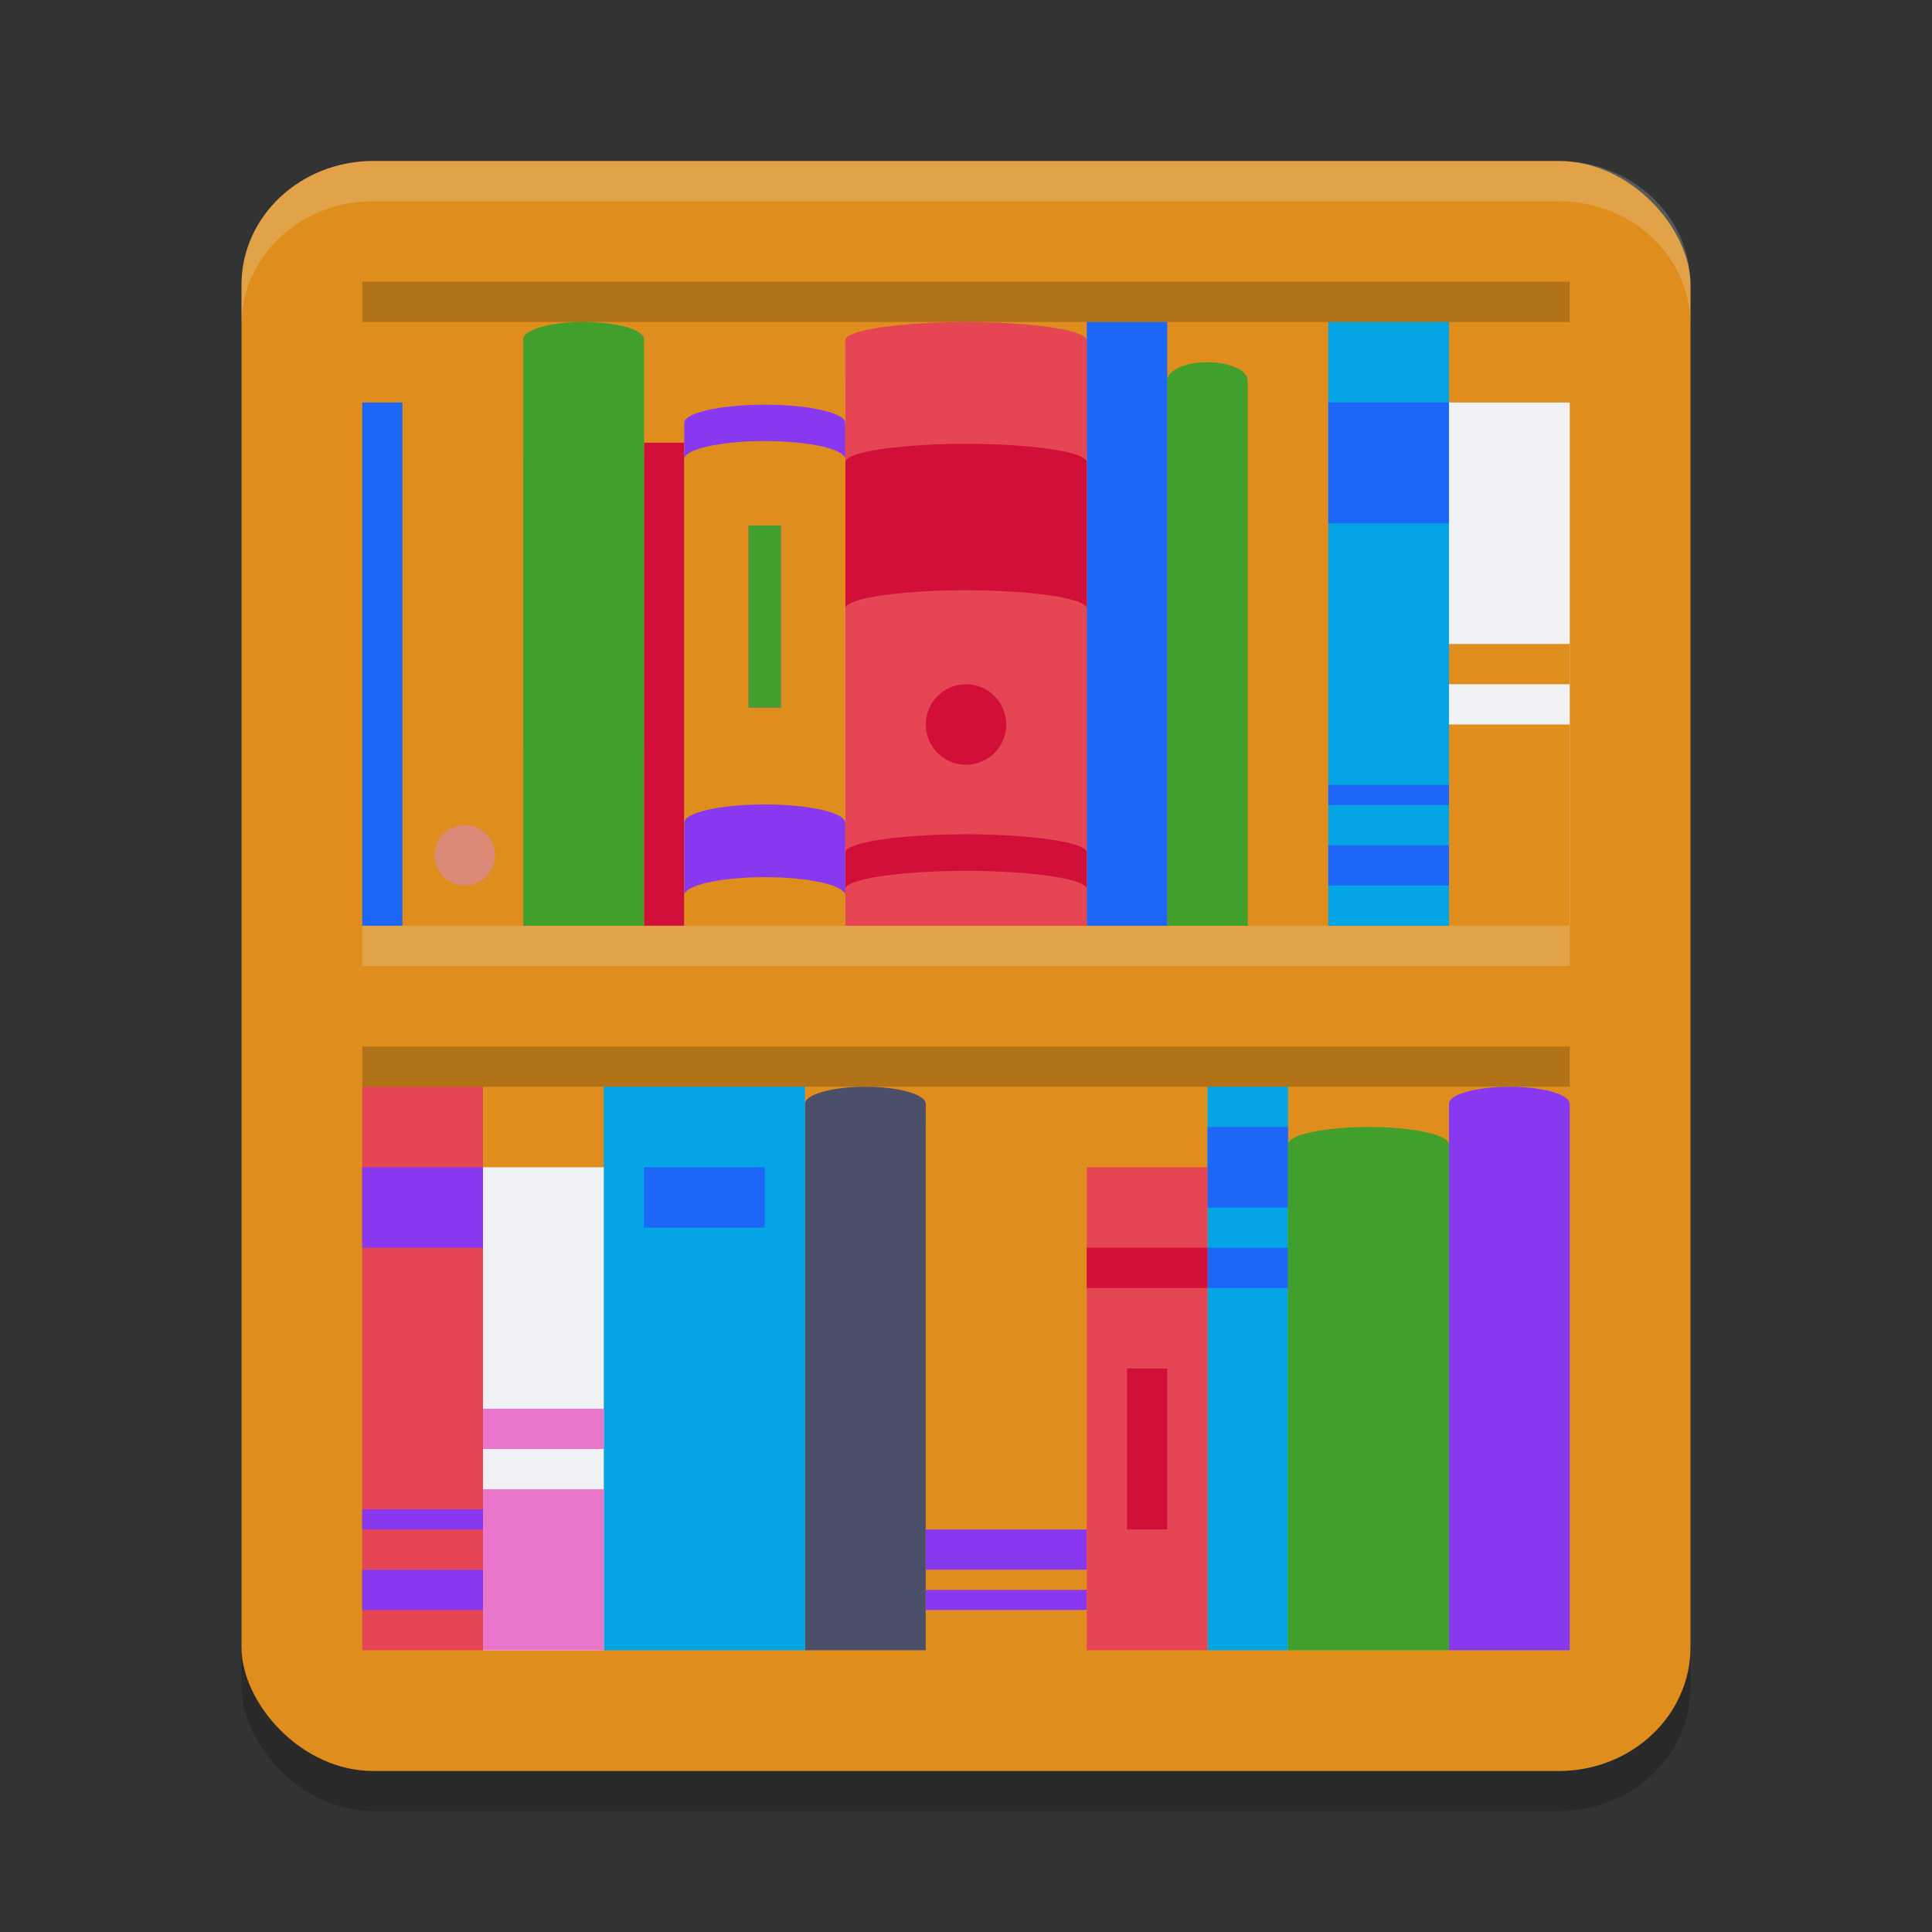 <svg xmlns="http://www.w3.org/2000/svg" width="48" height="48" version="1.1">
 <rect width="100%" height="100%" fill="#333333" stroke="none"/>
 <rect style="opacity:0.2" width="36" height="40" x="6" y="5" rx="3.273" ry="3.077"/>
 <rect style="fill:#df8e1d" width="36" height="40" x="6" y="4" rx="3.273" ry="3.077"/>
 <rect style="fill:#df8e1d" width="30" height="9.778" x="9" y="7" rx="0" ry="0"/>
 <rect style="fill:#df8e1d" width="30" height="8.889" x="9" y="14.11" rx="0" ry="0"/>
 <path style="fill:#df8e1d" d="M 31.968,9 C 31.428,9.008 31,9.208 31,9.452 V 23 h 2 V 9.452 c 0,-0.249 -0.448,-0.452 -1,-0.452 -0.011,-9.04e-5 -0.021,-9.04e-5 -0.032,0 z"/>
 <path style="fill:#40a02b" d="m 29.968,9 c -0.54,0.008 -0.968,0.208 -0.968,0.452 V 23 h 2 V 9.452 c 0,-0.249 -0.448,-0.452 -1,-0.452 -0.011,-9.04e-5 -0.021,-9.04e-5 -0.032,0 z"/>
 <rect style="fill:#1e66f5" width="2" height="15" x="-29" y="8" transform="scale(-1,1)"/>
 <rect style="fill:#04a5e5" width="3" height="15" x="-36" y="8" transform="scale(-1,1)"/>
 <rect style="fill:#1e66f5" width="3" height="3" x="33" y="10"/>
 <rect style="fill:#1e66f5" width="3" height="1" x="33" y="21"/>
 <rect style="fill:#1e66f5" width="3" height=".5" x="33" y="19.5"/>
 <rect style="fill:#eff1f5" width="3" height="13" x="-39" y="10" transform="scale(-1,1)"/>
 <rect style="fill:#df8e1d" width="3" height="5" x="-39" y="18" transform="scale(-1,1)"/>
 <rect style="fill:#df8e1d" width="3" height="1" x="-39" y="16" transform="scale(-1,1)"/>
 <path style="fill:#e64553" d="m 24,8 c -0.518,0 -1.036,0.021 -1.5,0.061 -0.927,0.081 -1.499,0.231 -1.5,0.393 V 23 H 27 V 8.454 C 26.999,8.292 26.427,8.142 25.5,8.061 25.036,8.021 24.518,8 24,8 Z"/>
 <circle style="fill:#d20f39" cx="-24" cy="18" r="1" transform="scale(-1,1)"/>
 <path style="fill:#d20f39" d="m 24,11.027 c -0.518,0 -1.036,0.021 -1.5,0.061 -0.927,0.081 -1.499,0.231 -1.5,0.393 V 15.118 c 8.57e-4,-0.162 0.573,-0.312 1.5,-0.393 0.464,-0.041 0.982,-0.061 1.5,-0.061 0.518,0 1.036,0.021 1.5,0.061 C 26.427,14.806 26.999,14.956 27,15.118 V 11.482 C 26.999,11.319 26.427,11.169 25.5,11.088 25.036,11.048 24.518,11.027 24,11.027 Z"/>
 <path style="fill:#d20f39" d="m 24,20.727 c -0.518,0 -1.036,0.021 -1.5,0.061 -0.927,0.081 -1.499,0.231 -1.5,0.393 v 0.909 c 8.57e-4,-0.162 0.573,-0.312 1.5,-0.393 0.464,-0.041 0.982,-0.061 1.5,-0.061 0.518,0 1.036,0.021 1.5,0.061 0.927,0.081 1.499,0.231 1.5,0.393 V 21.182 C 26.999,21.019 26.427,20.87 25.5,20.788 25.036,20.748 24.518,20.727 24,20.727 Z"/>
 <rect style="fill:#d20f39" width="1" height="12" x="16" y="11"/>
 <rect style="fill:#1e66f5" width="1" height="13" x="9" y="10"/>
 <rect style="fill:#df8e1d" width="3" height="14" x="10" y="9"/>
 <circle style="fill:#dc8a78" cx="11.55" cy="21.25" r=".75"/>
 <path style="fill:#40a02b" d="m 14.5,8 c 0.259,0 0.518,0.019 0.75,0.058 0.464,0.076 0.75,0.218 0.75,0.371 V 23 H 13 V 8.428 c 4.01e-4,-0.153 0.286,-0.294 0.75,-0.371 0.232,-0.038 0.491,-0.058 0.75,-0.058 z"/>
 <path style="fill:#40a02b" d="m 14.5,11 c -0.259,0 -0.518,0.02 -0.75,0.06 -0.464,0.079 -0.75,0.226 -0.75,0.385 v 7.111 c 4.01e-4,-0.159 0.286,-0.305 0.75,-0.385 0.232,-0.04 0.491,-0.06 0.75,-0.06 0.259,0 0.518,0.02 0.75,0.06 0.464,0.079 0.75,0.226 0.75,0.385 v -7.111 c -4.49e-4,-0.159 -0.286,-0.305 -0.75,-0.385 -0.232,-0.04 -0.491,-0.06 -0.75,-0.06 z"/>
 <path style="fill:#df8e1d" d="m 19,9 c -1.105,0 -2,0.202 -2,0.452 V 23 h 4 V 9.452 C 21,9.202 20.105,9 19,9 Z"/>
 <path style="fill:#8839ef" d="M 19,10.055 C 17.895,10.055 17,10.257 17,10.507 V 11.41 c 0,-0.249 0.895,-0.452 2,-0.452 1.105,0 2,0.202 2,0.452 v -0.903 c 0,-0.249 -0.895,-0.452 -2,-0.452 z"/>
 <path style="fill:#8839ef" d="M 19,19.987 C 17.895,19.987 17,20.189 17,20.439 V 22.245 c 0,-0.249 0.895,-0.452 2,-0.452 1.105,0 2,0.202 2,0.452 v -1.806 c 0,-0.249 -0.895,-0.452 -2,-0.452 z"/>
 <rect style="fill:#8839ef" width=".8" height="4.516" x="18.6" y="13.06"/>
 <rect style="fill:#40a02b" width=".8" height="4.516" x="18.6" y="13.06"/>
 <rect style="fill:#df8e1d" width="30" height="8.333" x="9" y="26" rx="0" ry="0"/>
 <rect style="fill:#df8e1d" width="30" height="8.333" x="9" y="32.67" rx="0" ry="0"/>
 <path style="fill:#4c4f69" d="m 21.5,27 c -0.259,0 -0.518,0.019 -0.75,0.057 -0.464,0.076 -0.75,0.216 -0.75,0.367 v 13.576 h 3 V 27.424 c -4e-4,-0.151 -0.286,-0.291 -0.75,-0.367 -0.232,-0.038 -0.491,-0.057 -0.75,-0.057 z"/>
 <rect style="fill:#df8e1d" width="4" height="13" x="-27" y="28" transform="scale(-1,1)"/>
 <rect style="fill:#8839ef" width="4" height="1" x="-27" y="38" transform="scale(-1,1)"/>
 <rect style="fill:#8839ef" width="4" height=".5" x="-27" y="39.5" transform="scale(-1,1)"/>
 <rect style="fill:#04a5e5" width="5" height="14" x="-20" y="27" transform="scale(-1,1)"/>
 <rect style="fill:#1e66f5" width="3" height="1.5" x="-19" y="29" transform="scale(-1,1)"/>
 <rect style="fill:#e64553" width="3" height="14" x="9" y="27"/>
 <rect style="fill:#8839ef" width="3" height="2" x="-12" y="29" transform="scale(-1,1)"/>
 <rect style="fill:#8839ef" width="3" height="1" x="-12" y="39" transform="scale(-1,1)"/>
 <rect style="fill:#8839ef" width="3" height=".5" x="-12" y="37.5" transform="scale(-1,1)"/>
 <rect style="fill:#eff1f5" width="3" height="12" x="12" y="29"/>
 <rect style="fill:#ea76cb" width="3" height="4" x="12" y="37"/>
 <rect style="fill:#ea76cb" width="3" height="1" x="12" y="35"/>
 <rect style="fill:#04a5e5" width="2" height="14" x="30" y="27"/>
 <rect style="fill:#1e66f5" width="2" height="2" x="30" y="28"/>
 <rect style="fill:#1e66f5" width="2" height="1" x="30" y="31"/>
 <path style="fill:#40a02b" d="m 34,28 c -0.345,0 -0.691,0.019 -1,0.058 -0.618,0.077 -0.999,0.22 -1,0.375 v 12.567 h 4 V 28.433 c -3.99e-4,-0.155 -0.382,-0.298 -1,-0.375 -0.309,-0.039 -0.655,-0.058 -1,-0.058 z"/>
 <path style="fill:#8839ef" d="m 37.5,27 c -0.259,0 -0.518,0.019 -0.75,0.057 -0.464,0.076 -0.75,0.216 -0.75,0.367 V 41 h 3 V 27.424 c -4e-4,-0.151 -0.286,-0.291 -0.75,-0.367 -0.232,-0.038 -0.491,-0.057 -0.75,-0.057 z"/>
 <rect style="fill:#8839ef" width="1" height="10" x="37" y="29"/>
 <rect style="fill:#e64553" width="3" height="12" x="27" y="29"/>
 <rect style="fill:#d20f39" width="1" height="4" x="28" y="34"/>
 <rect style="fill:#d20f39" width="3" height="1" x="27" y="31"/>
 <path style="fill:#eff1f5;opacity:0.2" d="M 9.273 4 C 7.46 4 6 5.372 6 7.076 L 6 8.076 C 6 6.372 7.46 5 9.273 5 L 38.727 5 C 40.54 5 42 6.372 42 8.076 L 42 7.076 C 42 5.372 40.54 4 38.727 4 L 9.273 4 z"/>
 <rect style="opacity:0.2" width="30" height="1" x="9" y="7"/>
 <rect style="opacity:0.2" width="30" height="1" x="9" y="26"/>
 <rect style="opacity:0.2;fill:#eff1f5" width="30" height="1" x="9" y="23"/>
</svg>

